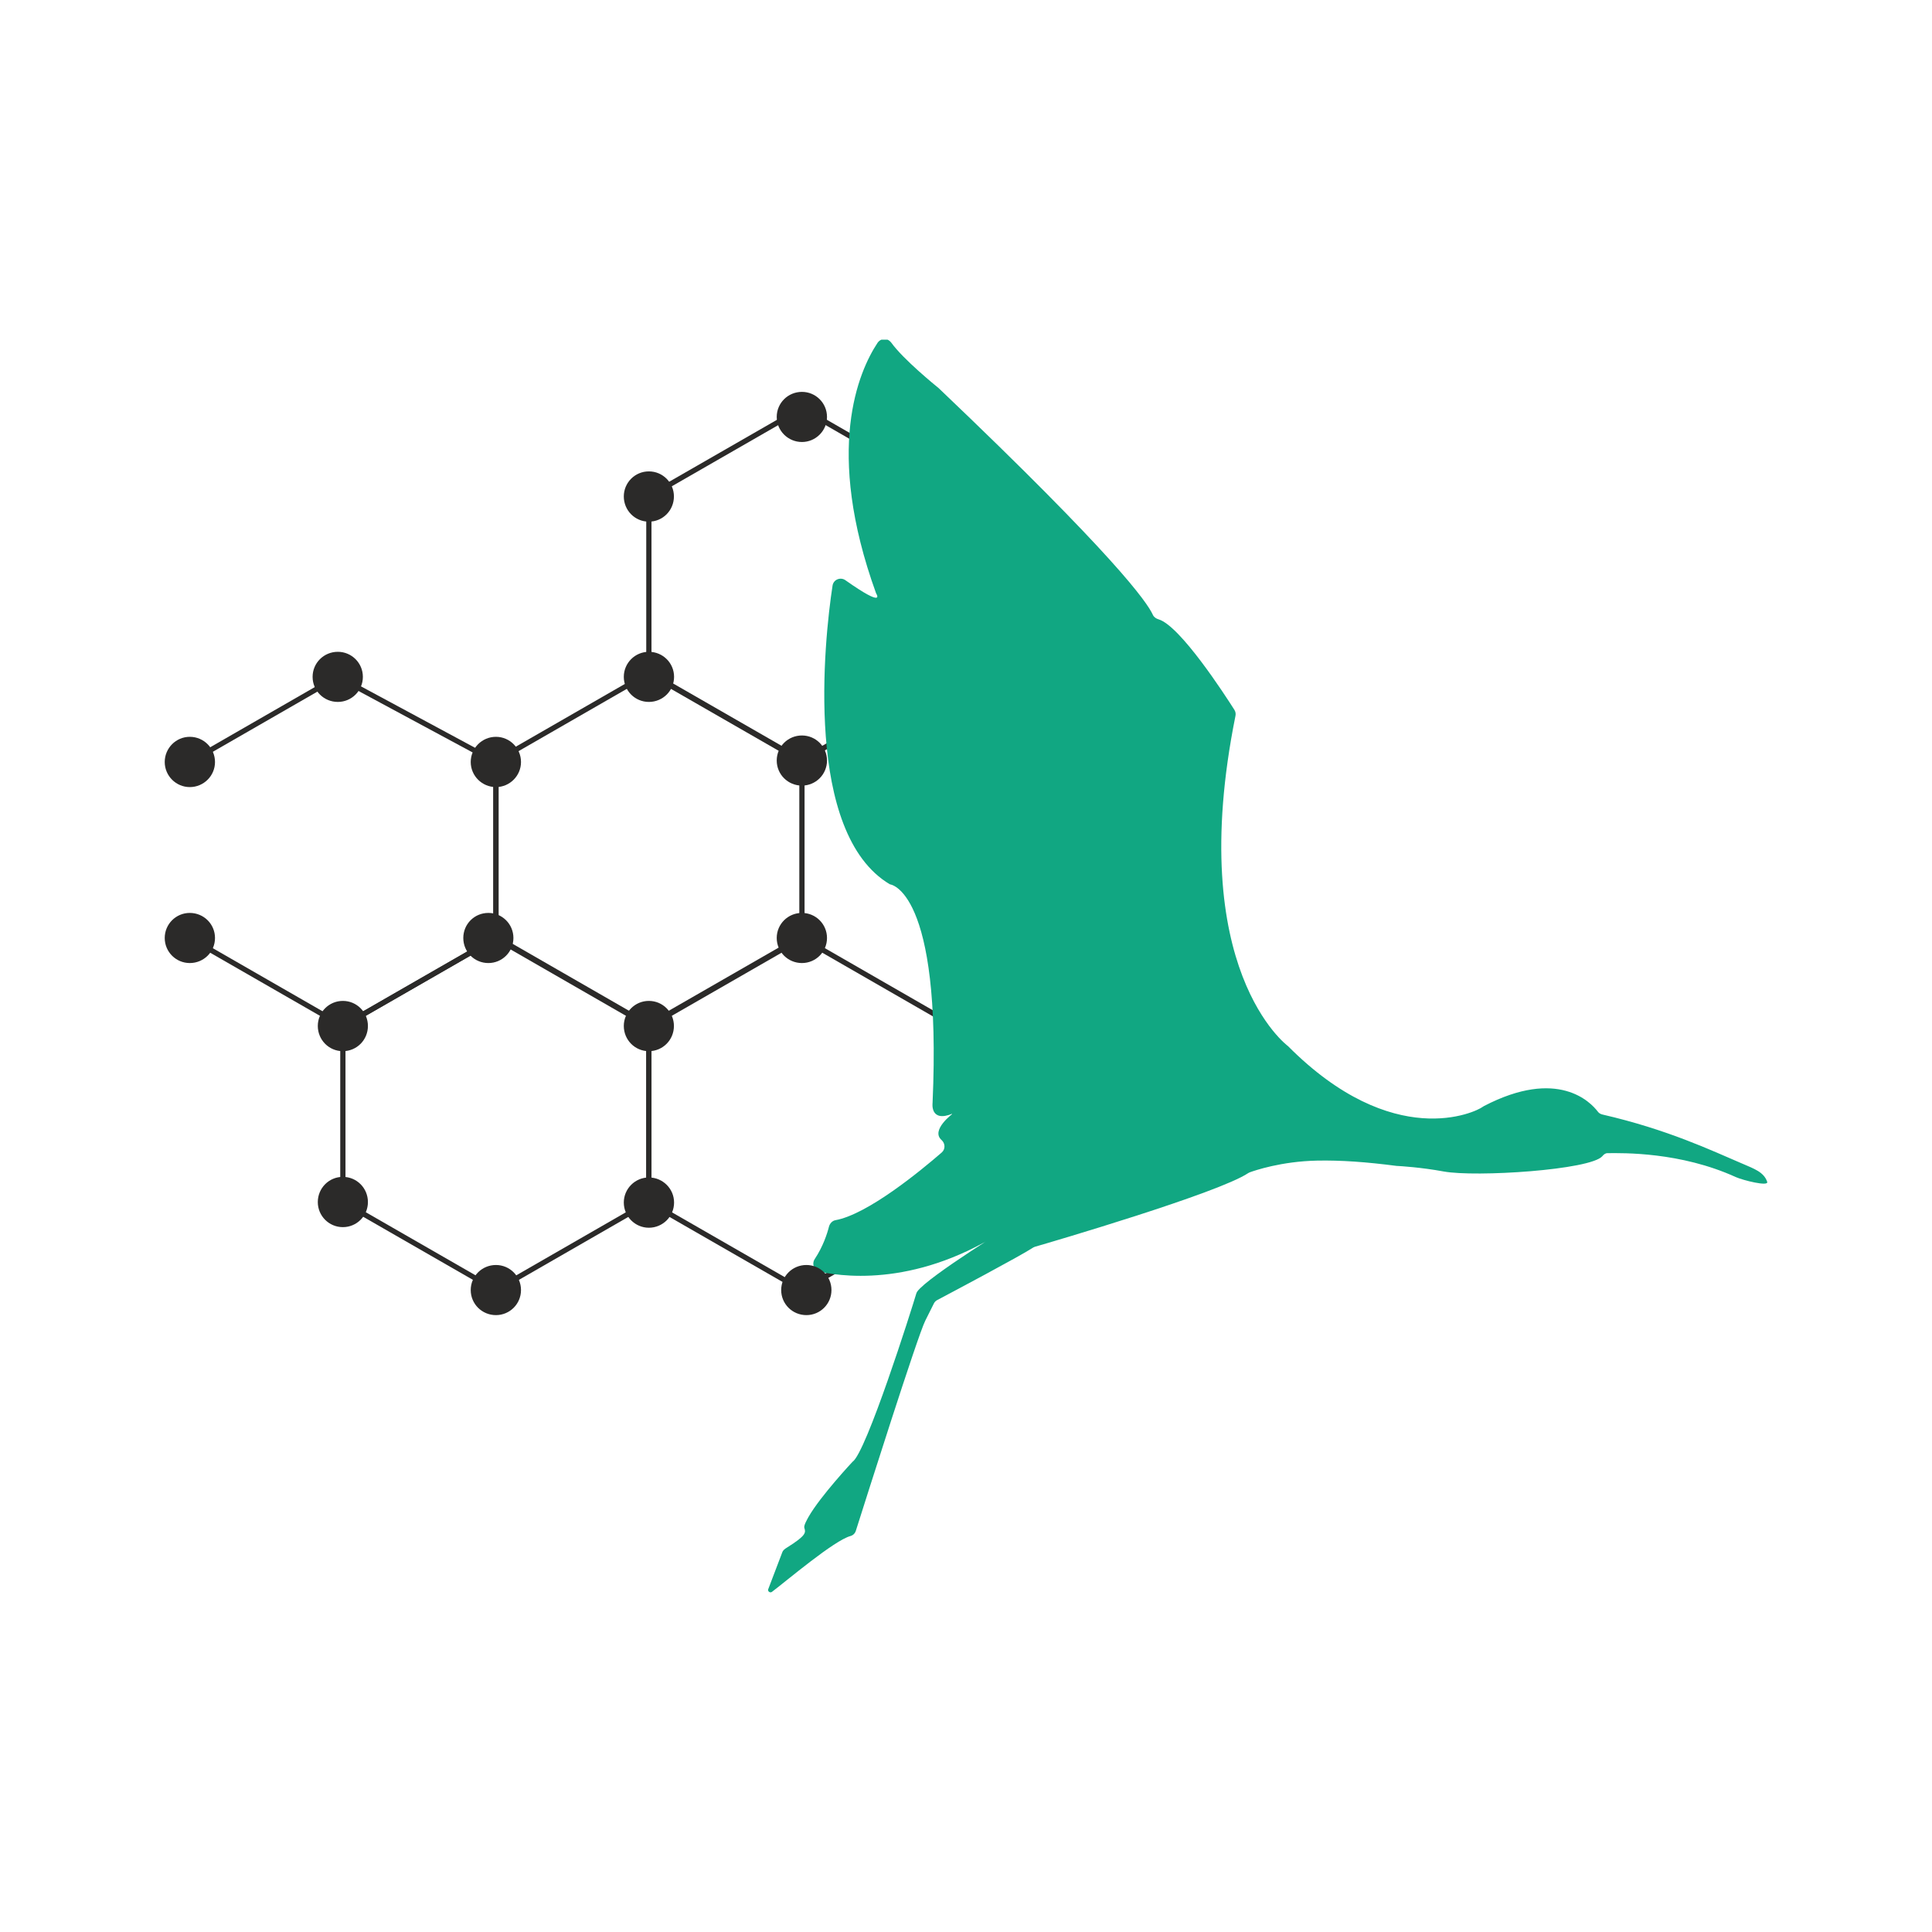 <?xml version="1.0" encoding="UTF-8" standalone="no"?>
<!-- Creator: CorelDRAW X8 -->

<svg:svg
   xmlns:dc="http://purl.org/dc/elements/1.1/"
   xmlns:cc="http://creativecommons.org/ns#"
   xmlns:rdf="http://www.w3.org/1999/02/22-rdf-syntax-ns#"
   xmlns:svg="http://www.w3.org/2000/svg"
   xmlns:sodipodi="http://sodipodi.sourceforge.net/DTD/sodipodi-0.dtd"
   xmlns:inkscape="http://www.inkscape.org/namespaces/inkscape"
   xml:space="preserve"
   width="130mm"
   height="130mm"
   version="1.1"
   style="clip-rule:evenodd;fill-rule:evenodd;image-rendering:optimizeQuality;shape-rendering:geometricPrecision;text-rendering:geometricPrecision"
   viewBox="0 0 12999.999 13000"
   id="svg2"
   inkscape:version="0.92.1 r15371"
   sodipodi:docname="ibis.svg"><sodipodi:namedview
     pagecolor="#ffffff"
     bordercolor="#666666"
     borderopacity="1"
     objecttolerance="10"
     gridtolerance="10"
     guidetolerance="10"
     inkscape:pageopacity="0"
     inkscape:pageshadow="2"
     inkscape:window-width="1920"
     inkscape:window-height="1182"
     id="namedview72"
     showgrid="false"
     inkscape:zoom="1.0100585"
     inkscape:cx="153.72715"
     inkscape:cy="72.030186"
     inkscape:window-x="0"
     inkscape:window-y="0"
     inkscape:window-maximized="1"
     inkscape:current-layer="svg2"
     fit-margin-top="0"
     fit-margin-left="0"
     fit-margin-right="0"
     fit-margin-bottom="0" /><svg:defs
     id="defs4"><svg:font
       id="FontID0"
       horiz-adv-x="666"
       font-variant="normal"
       font-weight="400"
       horiz-origin-x="0"
       horiz-origin-y="0"
       vert-origin-x="45"
       vert-origin-y="90"
       vert-adv-y="90"
       style="font-variant:normal;font-weight:400"><svg:font-face
         font-family="Arial"
         id="font-face7"><svg:font-face-src><svg:font-face-name
             name="Arial" /></svg:font-face-src></svg:font-face><svg:missing-glyph
         id="missing-glyph9"><svg:path
           d="M0 0z"
           id="path11" /></svg:missing-glyph><svg:glyph
         unicode="s"
         horiz-adv-x="500"
         d="M30.999 154.999l87 14.002c4.835,-34.834 18.5,-61.501 40.835,-80.167 22.333,-18.5 53.667,-27.833 93.666,-27.833 40.499,0 70.5,8.167 90.166,24.667 19.5,16.332 29.334,35.666 29.334,57.833 0,19.833 -8.834,35.499 -26.334,46.834 -12.333,7.832 -42.332,17.666 -90,29.833 -64.332,16.166 -108.832,30.166 -133.832,41.999 -24.834,12 -43.668,28.334 -56.5,49.333 -12.834,20.834 -19.334,44.001 -19.334,69.334 0,23.167 5.332,44.5 15.833,64.168 10.666,19.666 25,35.998 43.166,49 13.667,9.999 32.334,18.5 55.835,25.499 23.666,7.001 48.832,10.499 75.834,10.499 40.667,0 76.332,-5.833 106.999,-17.666 30.833,-11.666 53.5,-27.667 68.167,-47.666 14.499,-20.167 24.666,-47 30.166,-80.666l-86 -12c-3.833,27 -15.166,48.167 -33.832,63.333 -18.666,15.168 -45.001,22.668 -79.168,22.668 -40.166,0 -68.999,-6.668 -86.167,-20.001 -17.166,-13.333 -25.834,-28.999 -25.834,-46.834 0,-11.333 3.5,-21.666 10.668,-30.833 7.167,-9.333 18.334,-17.166 33.666,-23.333 8.834,-3.334 34.501,-10.834 77.501,-22.499 62,-16.5 105.334,-30.167 129.999,-40.667 24.667,-10.501 44.001,-26 58.001,-46.001 14.166,-20.167 21.167,-45.167 21.167,-75.166 0,-29.168 -8.5,-56.666 -25.667,-82.5 -17.166,-25.834 -41.833,-45.834 -74,-60 -32.334,-14.166 -68.833,-21.167 -109.5,-21.167 -67.334,0 -118.833,14 -154.166,41.833 -35.335,28.001 -57.834,69.334 -67.668,124.166z"
         id="glyph13" /><svg:glyph
         unicode="b"
         horiz-adv-x="556"
         d="M147 0l-82.001 0 0 715.999 88 0 0 -255.5c37.166,46.333 84.501,69.5 142.168,69.5 31.833,0 62.166,-6.332 90.667,-19.165 28.499,-12.834 51.833,-31.001 70.333,-54.168 18.332,-23.333 32.833,-51.333 43.166,-84.167 10.501,-32.666 15.667,-67.833 15.667,-105.166 0,-88.667 -22,-157.333 -65.833,-205.666 -43.999,-48.501 -96.666,-72.668 -158.167,-72.668 -61.167,0 -109.167,25.501 -143.999,76.334l0 -65.334zm-1 263.333c0,-62 8.5,-106.833 25.333,-134.5 27.667,-45.167 65,-67.833 112.166,-67.833 38.501,0 71.668,16.667 99.501,50 28,33.333 41.999,83.001 41.999,149 0,67.666 -13.333,117.5 -40.166,149.665 -26.833,32.167 -59.333,48.335 -97.333,48.335 -38.501,0 -71.668,-16.667 -99.501,-50 -28,-33.333 -41.999,-81.5 -41.999,-144.668z"
         id="glyph15" /><svg:glyph
         unicode="i"
         horiz-adv-x="222"
         d="M65.999 615.999l0 100 88 0 0 -100 -88 0zm0 -615.999l0 519.001 88 0 0 -519.001 -88 0z"
         id="glyph17" /></svg:font><svg:style
       type="text/css"
       id="style19"><![CDATA[
    @font-face { font-family:"Arial";font-variant:normal;font-weight:normal;src:url("#FontID0") format(svg)}
    .str1 {stroke:#2B2A29;stroke-width:35.28}
    .str0 {stroke:#2B2A29;stroke-width:35.28}
    .fil1 {fill:none;fill-rule:nonzero}
    .fil0 {fill:#2B2A29}
    .fil3 {fill:#2B2A29;fill-rule:nonzero}
    .fil2 {fill:#11A782;fill-rule:nonzero}
    .fnt0 {font-weight:normal;font-size:5410.8px;font-family:'Arial'}
   ]]></svg:style></svg:defs><svg:g
     id="g26"
     transform="translate(1013.067,2329.498)"><svg:polygon
       class="fil1 str0"
       points="3353,4574 4383,3982 5412,4574 5412,5759 4383,6351 3353,5759 "
       id="polygon28"
       style="fill:none;fill-rule:nonzero;stroke:#2b2a29;stroke-width:35.28" /><svg:polygon
       class="fil1 str0"
       points="2324,2792 3353,2200 4383,2792 4383,3977 3353,4569 2324,3977 "
       id="polygon30"
       style="fill:none;fill-rule:nonzero;stroke:#2b2a29;stroke-width:35.28" /><svg:polygon
       class="fil1 str0"
       points="1294,4574 2324,3982 3353,4574 3353,5759 2324,6351 1294,5759 "
       id="polygon32"
       style="fill:none;fill-rule:nonzero;stroke:#2b2a29;stroke-width:35.28" /><svg:polygon
       class="fil1 str0"
       points="3353,1011 4383,419 5412,1011 5412,2196 4383,2788 3353,2196 "
       id="polygon34"
       style="fill:none;fill-rule:nonzero;stroke:#2b2a29;stroke-width:35.28" /><svg:path
       class="fil2"
       d="m 10712,5501 c -213,-91 -504,-230 -942,-331 -13,-3 -24,-9 -32,-20 -48,-63 -268,-296 -766,-37 -3,2 -5,3 -8,5 -45,35 -601,305 -1311,-409 0,0 -697,-511 -353,-2221 3,-14 1,-28 -7,-41 -63,-99 -364,-565 -510,-609 -17,-5 -32,-15 -39,-31 -38,-84 -255,-395 -1437,-1521 -1,-1 -2,-2 -3,-3 -22,-18 -238,-193 -320,-307 -7,-9 -16,-16 -25,-20 h -41 c -10,4 -19,11 -26,21 -127,192 -360,719 -10,1686 0,0 72,108 -206,-88 -33,-24 -81,-5 -87,36 -57,369 -193,1667 386,2010 0,0 351,31 287,1471 0,0 -19,136 137,71 0,0 -153,112 -76,179 25,23 26,62 0,84 -142,123 -498,416 -715,455 -21,4 -37,22 -43,43 -12,48 -40,134 -95,217 -23,33 -6,79 34,87 198,42 721,94 1324,-335 0,0 -597,367 -669,468 -4,5 -5,10 -7,15 -29,99 -337,1072 -429,1131 0,0 -217,232 -296,371 -8,15 -33,57 -28,73 10,31 16,50 -117,133 -13,8 -26,17 -31,31 l -96,252 c -1,14 15,23 26,15 101,-76 418,-346 529,-376 18,-5 31,-19 36,-36 67,-211 416,-1313 467,-1413 32,-65 49,-99 58,-116 5,-10 13,-18 23,-23 91,-48 562,-298 640,-350 5,-3 10,-6 16,-8 108,-31 1237,-362 1436,-496 4,-2 7,-4 10,-5 33,-12 212,-74 454,-79 161,-3 330,9 537,36 2,0 3,0 4,0 18,1 157,9 309,37 216,40 990,-10 1069,-103 9,-11 20,-20 34,-20 104,-1 491,-9 864,161 50,22 222,65 211,32 -22,-66 -88,-88 -166,-122 z"
       id="path36"
       inkscape:connector-curvature="0"
       style="fill:#11a782;fill-rule:nonzero" /><svg:polyline
       class="fil1 str0"
       points="264,2798 1260,2225 2324,2798 2324,3982 1294,4574 264,3982 "
       id="polyline38"
       style="fill:none;fill-rule:nonzero;stroke:#2b2a29;stroke-width:35.28" /><svg:path
       class="fil3 str1"
       d="m 3505,2225 c 0,84 -68,151 -152,151 -83,0 -151,-67 -151,-151 0,-84 68,-151 151,-151 84,0 152,67 152,151 z"
       id="path40"
       inkscape:connector-curvature="0"
       style="fill:#2b2a29;fill-rule:nonzero;stroke:#2b2a29;stroke-width:35.28" /><svg:path
       class="fil3 str1"
       d="m 4534,3982 c 0,84 -68,151 -151,151 -84,0 -152,-67 -152,-151 0,-84 68,-151 152,-151 83,0 151,67 151,151 z"
       id="path42"
       inkscape:connector-curvature="0"
       style="fill:#2b2a29;fill-rule:nonzero;stroke:#2b2a29;stroke-width:35.28" /><svg:path
       class="fil3 str1"
       d="m 4534,476 c 0,83 -68,151 -151,151 -84,0 -152,-68 -152,-151 0,-84 68,-151 152,-151 83,0 151,67 151,151 z"
       id="path44"
       inkscape:connector-curvature="0"
       style="fill:#2b2a29;fill-rule:nonzero;stroke:#2b2a29;stroke-width:35.28" /><svg:path
       class="fil3 str1"
       d="m 2475,2798 c 0,83 -68,151 -151,151 -84,0 -152,-68 -152,-151 0,-84 68,-152 152,-152 83,0 151,68 151,152 z"
       id="path46"
       inkscape:connector-curvature="0"
       style="fill:#2b2a29;fill-rule:nonzero;stroke:#2b2a29;stroke-width:35.28" /><svg:path
       class="fil3 str1"
       d="m 3504,4574 c 0,84 -67,152 -151,152 -84,0 -151,-68 -151,-152 0,-83 67,-151 151,-151 84,0 151,68 151,151 z"
       id="path48"
       inkscape:connector-curvature="0"
       style="fill:#2b2a29;fill-rule:nonzero;stroke:#2b2a29;stroke-width:35.28" /><svg:path
       class="fil3 str1"
       d="m 2424,3982 c 0,84 -68,151 -151,151 -84,0 -151,-67 -151,-151 0,-84 67,-151 151,-151 83,0 151,67 151,151 z"
       id="path50"
       inkscape:connector-curvature="0"
       style="fill:#2b2a29;fill-rule:nonzero;stroke:#2b2a29;stroke-width:35.28" /><svg:path
       class="fil3 str1"
       d="m 1445,4574 c 0,84 -67,152 -151,152 -84,0 -151,-68 -151,-152 0,-83 67,-151 151,-151 84,0 151,68 151,151 z"
       id="path52"
       inkscape:connector-curvature="0"
       style="fill:#2b2a29;fill-rule:nonzero;stroke:#2b2a29;stroke-width:35.28" /><svg:path
       class="fil3 str1"
       d="m 416,3982 c 0,84 -68,151 -152,151 -83,0 -151,-67 -151,-151 0,-84 68,-151 151,-151 84,0 152,67 152,151 z"
       id="path54"
       inkscape:connector-curvature="0"
       style="fill:#2b2a29;fill-rule:nonzero;stroke:#2b2a29;stroke-width:35.28" /><svg:path
       class="fil3 str1"
       d="m 416,2798 c 0,83 -68,151 -152,151 -83,0 -151,-68 -151,-151 0,-84 68,-152 151,-152 84,0 152,68 152,152 z"
       id="path56"
       inkscape:connector-curvature="0"
       style="fill:#2b2a29;fill-rule:nonzero;stroke:#2b2a29;stroke-width:35.28" /><svg:path
       class="fil3 str1"
       d="m 4534,2788 c 0,84 -68,151 -151,151 -84,0 -152,-67 -152,-151 0,-84 68,-151 152,-151 83,0 151,67 151,151 z"
       id="path58"
       inkscape:connector-curvature="0"
       style="fill:#2b2a29;fill-rule:nonzero;stroke:#2b2a29;stroke-width:35.28" /><svg:path
       class="fil3 str1"
       d="m 1411,2225 c 0,84 -68,151 -151,151 -84,0 -152,-67 -152,-151 0,-84 68,-151 152,-151 83,0 151,67 151,151 z"
       id="path60"
       inkscape:connector-curvature="0"
       style="fill:#2b2a29;fill-rule:nonzero;stroke:#2b2a29;stroke-width:35.28" /><svg:path
       class="fil3 str1"
       d="m 3504,1011 c 0,84 -67,152 -151,152 -84,0 -151,-68 -151,-152 0,-83 67,-151 151,-151 84,0 151,68 151,151 z"
       id="path62"
       inkscape:connector-curvature="0"
       style="fill:#2b2a29;fill-rule:nonzero;stroke:#2b2a29;stroke-width:35.28" /><svg:path
       class="fil3 str1"
       d="m 4564,6351 c 0,84 -68,151 -151,151 -84,0 -152,-67 -152,-151 0,-84 68,-151 152,-151 83,0 151,67 151,151 z"
       id="path64"
       inkscape:connector-curvature="0"
       style="fill:#2b2a29;fill-rule:nonzero;stroke:#2b2a29;stroke-width:35.28" /><svg:path
       class="fil3 str1"
       d="m 1445,5759 c 0,83 -67,151 -151,151 -84,0 -151,-68 -151,-151 0,-84 67,-152 151,-152 84,0 151,68 151,152 z"
       id="path66"
       inkscape:connector-curvature="0"
       style="fill:#2b2a29;fill-rule:nonzero;stroke:#2b2a29;stroke-width:35.28" /><svg:path
       class="fil3 str1"
       d="m 2475,6351 c 0,84 -68,151 -151,151 -84,0 -152,-67 -152,-151 0,-84 68,-151 152,-151 83,0 151,67 151,151 z"
       id="path68"
       inkscape:connector-curvature="0"
       style="fill:#2b2a29;fill-rule:nonzero;stroke:#2b2a29;stroke-width:35.28" /><svg:path
       class="fil3 str1"
       d="m 3505,5762 c 0,84 -68,152 -152,152 -83,0 -151,-68 -151,-152 0,-83 68,-151 151,-151 84,0 152,68 152,151 z"
       id="path70"
       inkscape:connector-curvature="0"
       style="fill:#2b2a29;fill-rule:nonzero;stroke:#2b2a29;stroke-width:35.28" /></svg:g><iframe
     class="cleanslate hidden"
     src="moz-extension://ac71cd3e-8155-48f3-b9da-b75f61911eee/static/commandline.html"
     id="cmdline_iframe"
     style="height: 0px !important;" /></svg:svg>